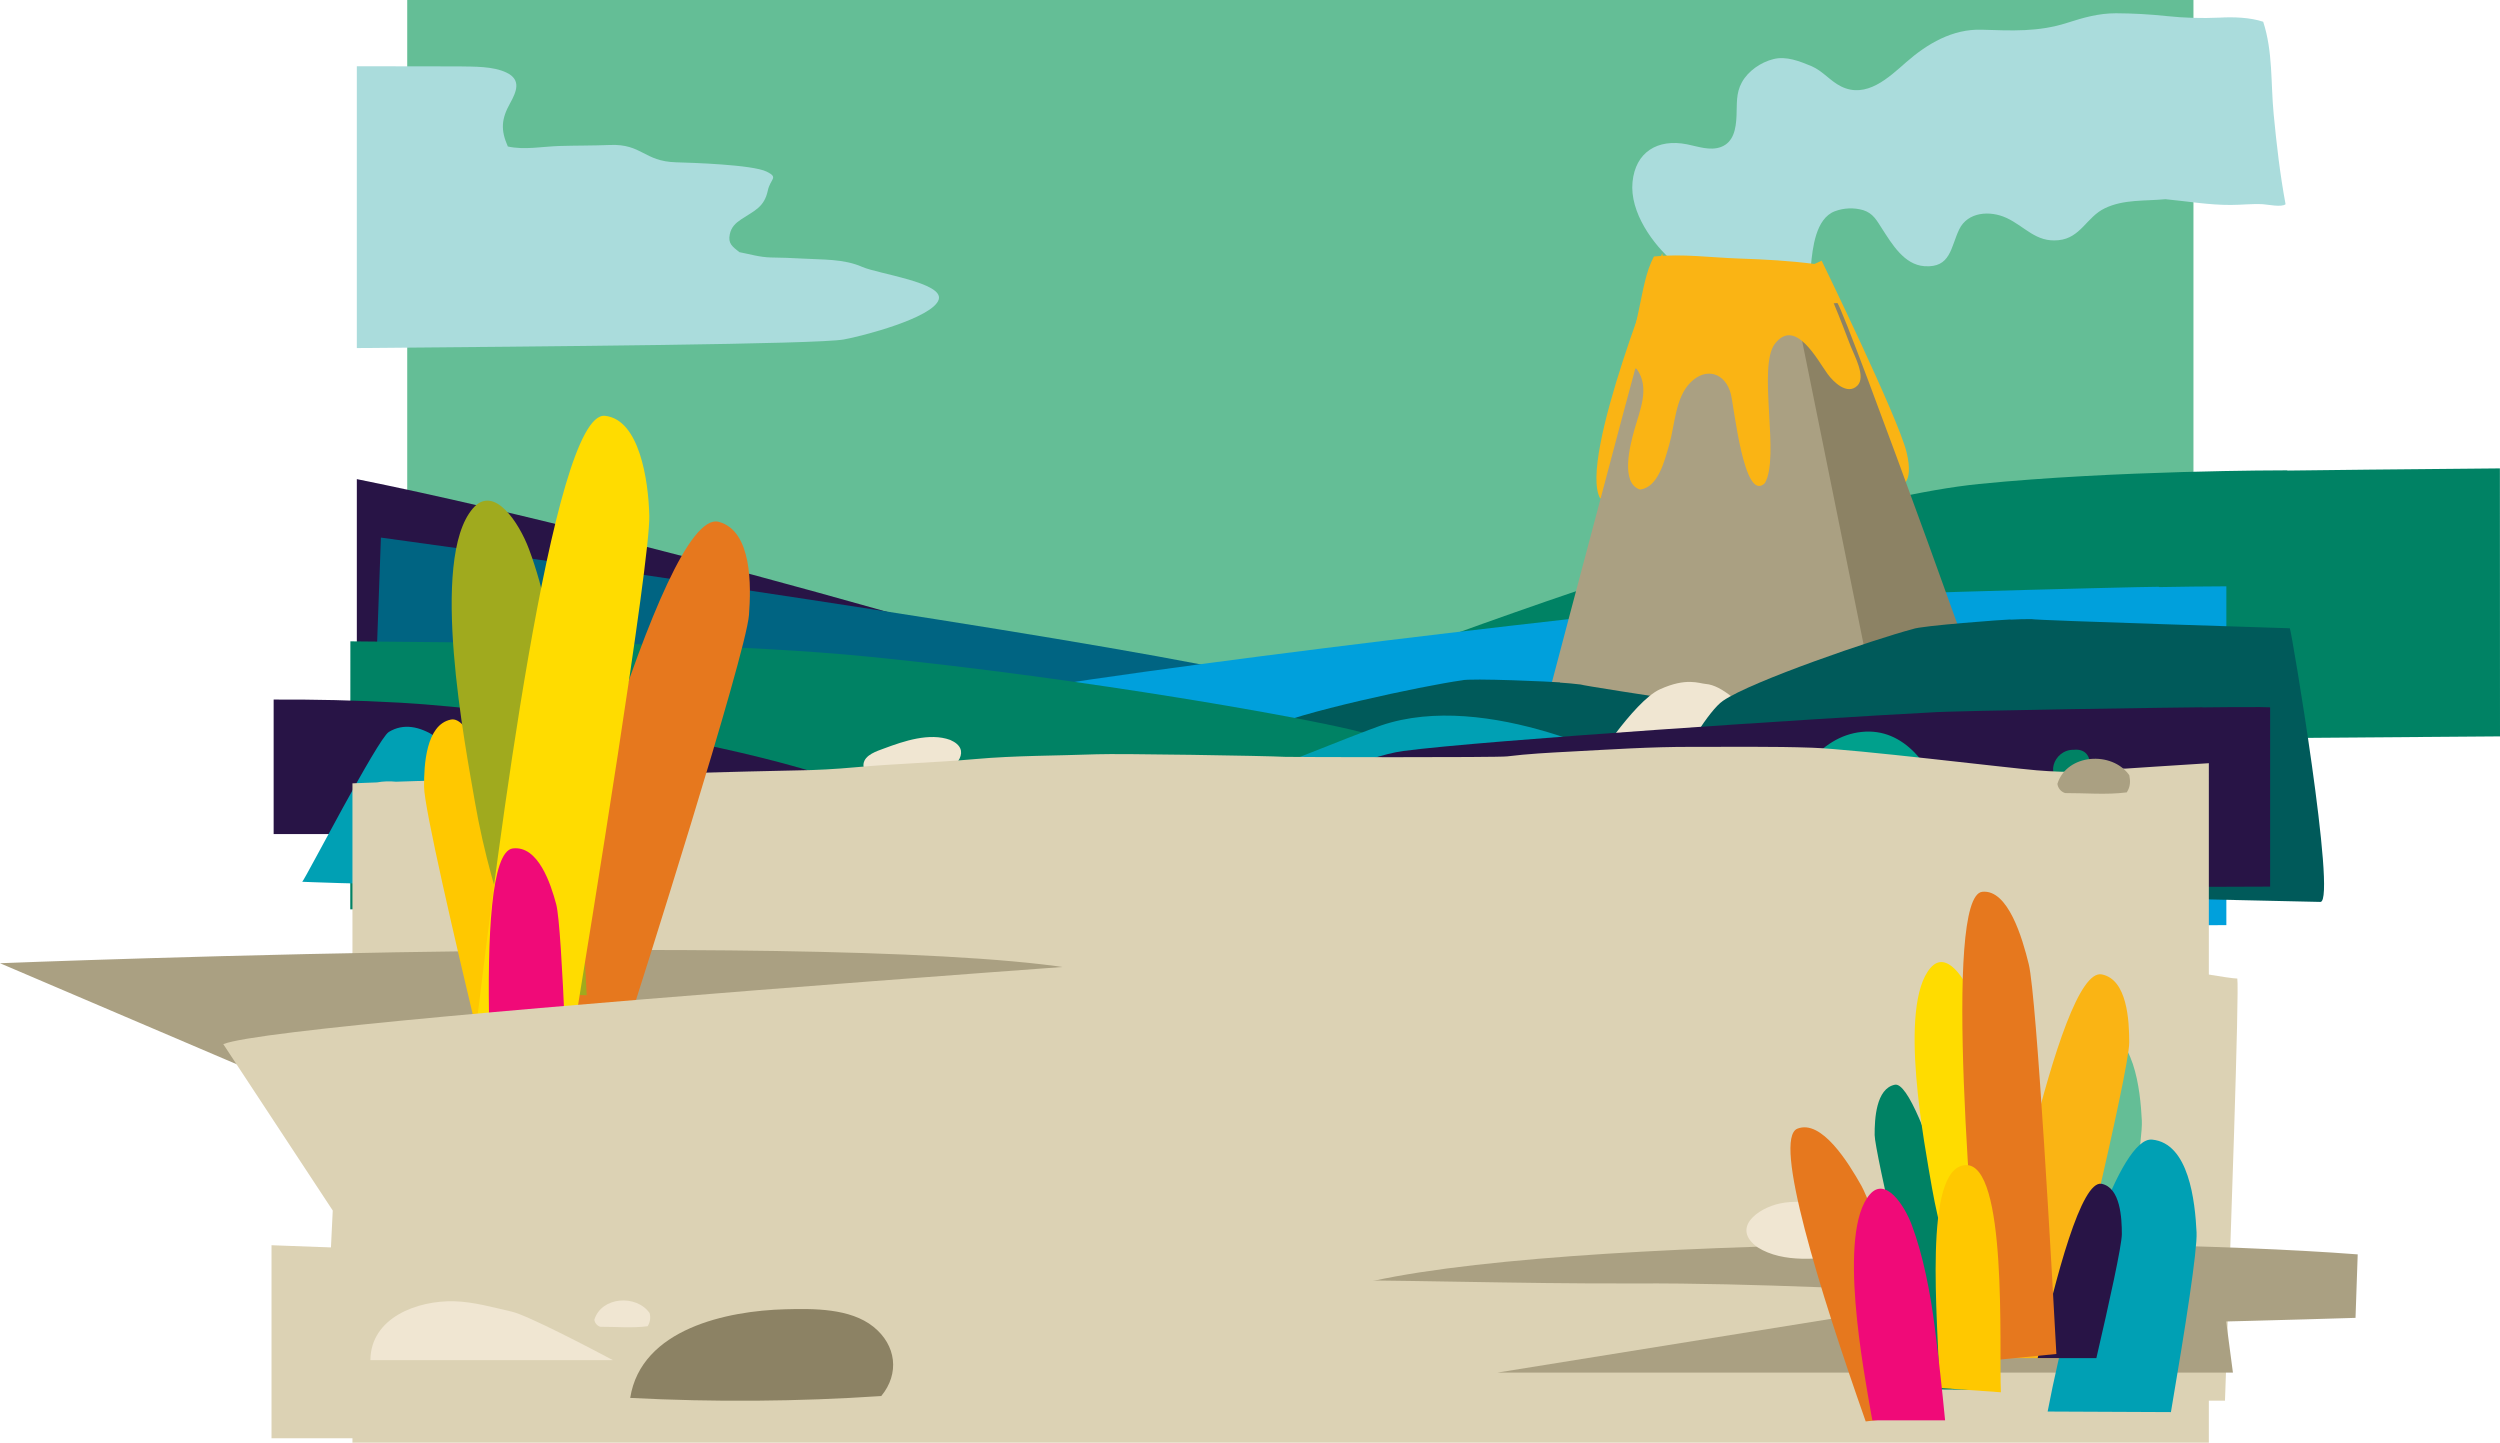 <svg version="1.1" xmlns="http://www.w3.org/2000/svg" xmlns:xlink="http://www.w3.org/1999/xlink" width="674.134" height="389.014" viewBox="0,0,674.134,389.014"><g transform="translate(111,5)"><g data-paper-data="{&quot;isPaintingLayer&quot;:true}" fill-rule="nonzero" stroke="none" stroke-width="1" stroke-linecap="butt" stroke-linejoin="miter" stroke-miterlimit="10" stroke-dasharray="" stroke-dashoffset="0" style="mix-blend-mode: normal"><path d="M-1.191,278.939v-283.939h481.663v283.939z" fill="#64be96"/><path d="M563.134,193.568l-359.499,2.727c16.346,-7.881 160.789,-64.934 219.005,-70.784c36.747,-3.684 81.894,-3.684 83.104,-3.684l0.1,0.065c3.542,-0.089 35.814,-0.39 57.26,-0.59z" fill="#008264"/><path d="M214.851,186.26l-229.631,-1.334v-60.731c87.897,17.792 212.512,55.749 229.631,62.065z" fill="#281446"/><path d="M262.017,185.818l-15.419,30.643l-257.836,5.218l2.952,-81.717c70.896,9.64 203.686,29.415 237.812,37.75c5.395,1.316 25.466,6.305 32.491,8.105z" fill="#006482"/><path d="M489.345,244.459l-480.984,3.194c25.035,-10.555 100.264,-54.492 132.843,-62.248c32.579,-7.757 174.59,-24.445 217.683,-28.364c8.855,-1.358 107.436,-3.837 112.224,-3.813c0.054,0.022 0.105,0.05 0.153,0.083c6.021,-0.114 12.048,-0.183 18.081,-0.207z" fill="#00a0dc"/><path d="M375.734,120.464l-6.735,-50.052l11.216,-5.118c0,0 20.637,42.378 22.88,51.581c2.243,9.203 -2.019,9.203 -2.019,9.203z" fill="#fab414"/><path d="M341.614,88.363l-10.773,35.242l-10.325,5.838c-6.086,-10.549 16.712,-66.191 16.712,-66.191z" fill="#fab414"/><path d="M363.904,78.116l20.56,-1.411c2.296,2.851 46.912,125.583 46.912,129.278l-67.472,15.047z" fill="#8c8264"/><path d="M400.799,214.595l-108.617,22.432c0.136,-0.555 39.787,-151.314 41.705,-156.834l37.986,-8.453z" fill="#aaa082"/><path d="M505.313,50.064c-1.051,0.897 -4.864,0.077 -6.151,0c-2.857,-0.159 -5.738,0.201 -8.607,0.201c-5.844,0.041 -11.824,-1.004 -17.65,-1.553c-5.46,0.537 -11.234,-0.012 -16.328,2.444c-4.947,2.379 -6.493,8.022 -12.485,8.613c-6.122,0.638 -9.032,-3.684 -14.038,-6.009c-4.362,-2.019 -10.425,-1.706 -12.745,3.093c-2.32,4.799 -2.249,10.437 -9.404,9.923c-5.437,-0.39 -8.737,-5.992 -11.381,-10.077c-1.476,-2.284 -2.414,-4.168 -5.088,-5.029c-2.523,-0.728 -5.214,-0.624 -7.674,0.295c-5.189,1.983 -5.986,9.964 -6.446,14.687l-36.888,-0.885c-5.744,-4.835 -12.001,-13.595 -11.216,-21.67c0.785,-8.075 6.735,-11.753 14.693,-10.183c2.904,0.573 6.181,1.812 9.132,0.732c3.518,-1.305 4.073,-5.065 4.221,-8.388c0.148,-3.217 -0.189,-6.092 1.434,-9.044c1.694,-3.081 5.13,-5.437 8.506,-6.275c3.495,-0.891 7.101,0.59 10.289,1.901c3.058,1.322 5.035,4.008 7.951,5.454c6.836,3.406 12.869,-2.397 17.538,-6.493c5.714,-5.006 12.532,-9.049 20.413,-8.79c8.105,0.254 15.265,0.643 23.028,-1.854c4.457,-1.429 8.471,-2.58 13.193,-2.58c4.535,0.022 9.067,0.272 13.577,0.75c4.762,0.507 9.555,0.65 14.339,0.425c3.748,-0.213 8.182,-0.071 11.753,1.11c2.633,8.081 2.019,16.487 2.822,24.893c0.779,8.146 1.706,16.245 3.211,24.309z" fill="#aadcdc"/><path d="M331.242,127.011c-5.401,-1.73 -2.633,-12.131 -1.576,-15.938c1.535,-5.513 4.321,-11.511 0.685,-16.582l-2.774,-1.004c-0.047,-2.745 1.21,-5.513 1.836,-8.146c0.59,-2.361 1.063,-4.776 1.588,-7.16c1.009,-4.634 1.771,-9.84 3.985,-14.02c7.727,-0.791 15.307,0.295 23.022,0.555c6.765,0.224 13.66,0.59 20.372,1.488c3.967,7.084 6.753,14.587 9.675,22.184c0.956,2.485 4.221,8.264 1.771,10.626c-2.745,2.645 -6.493,-1.068 -8.016,-3.188c-2.757,-3.772 -8.713,-15.301 -14.215,-8.111c-4.722,6.192 1.47,30.669 -2.715,37.581c-5.626,5.496 -8.264,-20.675 -9.156,-24.087c-1.476,-5.626 -6.588,-7.29 -10.797,-3.158c-4.209,4.132 -4.25,11.452 -5.856,17.007c-1.234,4.197 -2.922,11.358 -7.828,11.954z" fill="#fab414"/><path d="M213.499,212.252c6.328,-9.604 12.686,-18.607 16.588,-20.661c8.217,-4.339 42.703,-11.682 53.081,-13.128c2.161,-0.673 25.372,0.407 26.481,0.543c0.004,0.019 0.004,0.04 0,0.059c1.865,0.112 3.725,0.295 5.578,0.514c0.874,0.472 67.933,10.543 68.913,10.72c0.13,0.094 1.009,9.681 1.901,21.936z" fill="#005a5a"/><path d="M-16.521,167.937c21.446,0.201 53.718,0.502 57.26,0.59l0.1,-0.065c1.21,0 46.357,0 83.104,3.684c58.216,5.85 119.243,16.783 132.265,20.33c21.275,5.791 70.394,42.573 86.74,50.454l-359.499,-2.727z" fill="#008264"/><path d="M142.131,75.771c-1.57,4.959 -20.82,9.924 -25.626,10.774c-7.32,1.293 -79.338,1.865 -131.285,2.314v-75.996c14.616,0.012 26.906,0.041 27.573,0.041c4.008,0.083 9.114,-0.089 12.804,1.682c3.99,1.924 2.715,5.071 0.974,8.211c-2.403,4.303 -2.597,7.249 -0.632,11.706c4.48,0.992 9.386,0 13.925,-0.136c4.539,-0.136 9.073,-0.083 13.613,-0.272c8.619,-0.348 9.178,4.425 17.773,4.667c4.173,0.118 20.722,0.626 24.524,2.538c3.264,1.629 0.961,1.826 0.264,5.108c-0.962,4.492 -3.624,5.39 -7.196,7.751c-1.541,1.027 -2.662,2.125 -3.052,4.008c-0.537,2.562 0.75,3.341 2.58,4.829c2.904,0.555 5.537,1.375 8.524,1.434c2.828,0.053 5.626,0.118 8.447,0.295c5.36,0.331 11.151,0.024 16.18,2.255c4.256,1.883 22.007,4.219 20.608,8.788z" fill="#aadcdc"/><path d="M337.087,205.44c-2.119,4.646 -117.513,1.954 -117.513,1.954c1.924,-1.234 36.552,-14.976 41.865,-16.783c28.429,-9.634 66.823,9.746 75.648,14.829z" fill="#00a0b4"/><path d="M317.848,202.494c0,0 11.594,-18.37 18.76,-21.623c7.166,-3.253 10.484,-1.582 12.397,-1.434c8.506,0.643 21.841,20.33 22.668,21.883c-2.302,2.025 -53.824,1.175 -53.824,1.175z" fill="#f0e6d2"/><path d="M514.728,238.208l-192.323,-4.292c5.879,-7.196 23.559,-44.663 31.216,-49.946c7.656,-5.283 41.021,-16.664 51.15,-19.333c2.072,-0.921 25.242,-2.597 26.363,-2.597c0.014,0.016 0.026,0.034 0.035,0.053c1.865,-0.112 3.731,-0.148 5.596,-0.148c0.927,0.36 68.706,2.408 69.698,2.473c0.372,0.236 12.721,73.576 8.264,73.789z" fill="#005a5a"/><path d="M-37.211,219.908v-36.269c10.531,-0.053 22.101,0.165 34.238,0.85c29.616,1.676 121.81,13.087 147.477,35.419z" fill="#281446"/><path d="M35.987,230.823c-1.181,4.646 -65.483,1.954 -65.483,1.954c1.068,-1.234 20.378,-38.589 23.329,-40.395c15.844,-9.634 37.237,33.358 42.154,38.441z" fill="#00a0b4"/><path d="M501.151,234.076l-320.42,1.181c16.346,-3.867 65.465,-34.917 86.74,-37.756c21.275,-2.839 113.971,-8.949 142.117,-10.384c5.75,-0.496 70.129,-1.399 73.252,-1.399l0.1,0.035c5.171,-0.083 10.36,-0.083 15.549,-0.083c0.218,0.018 1.151,0.035 2.662,0.065z" fill="#281446"/><path d="M420.869,235.705l-58.754,3.483c0,0 5.738,-44.427 28.884,-46.823c23.146,-2.391 28.347,41.493 29.87,43.341z" fill="#00a08c"/><path d="M448.242,197.181c6.972,-0.714 4.9,10.927 -1.972,9.345c-6.322,-1.452 -3.636,-9.492 1.972,-9.345z" fill="#008264"/><path d="M145.23,194.525c5.986,2.603 1.629,7.562 -2.491,9.392c-4.929,2.184 -10.75,1.417 -15.903,0.549c-1.806,-0.301 -5.313,-1.009 -4.988,-3.477c0.325,-2.467 3.66,-3.459 5.602,-4.185c5.295,-1.972 12.19,-4.315 17.78,-2.279z" fill="#f0e6d2"/><path d="M484.623,384.014h-500.583v-177.784l6.629,-0.254c1.683,-0.302 3.4,-0.363 5.1,-0.183c16.127,-0.567 35.838,-1.157 53.996,-1.665c0.024,-0.118 0.071,-0.23 0.071,-0.348c4.103,0.065 8.111,-0.041 12.202,-0.313c0.035,0.106 0.035,0.213 0.035,0.325c22.296,-0.608 40.005,-1.051 41.776,-1.051c5.254,-0.059 10.578,-0.366 15.809,-0.844c10.761,-0.98 21.582,-1.257 32.337,-2.214c10.85,-0.968 21.871,-0.885 32.786,-1.293c5.921,-0.224 45.59,0.407 50.814,0.697c1.316,0.077 57.177,0.207 59.792,-0.124c5.59,-0.691 11.216,-0.986 16.836,-1.281c11.062,-0.584 21.965,-1.322 33.057,-1.287c10.809,0.035 21.582,-0.159 32.396,0.23c11.665,0.425 52.307,5.401 60.519,6.092c4.177,0.354 8.37,0.496 12.562,0.425c3.884,-0.065 7.574,-0.891 11.487,-0.891c0.024,0.018 13.353,-0.915 22.379,-1.452z" fill="#dcd2b4"/><path d="M-111,254.736c0,0 252.653,-10.035 299.287,3.542c46.634,13.577 -202.476,37.78 -202.476,37.78z" fill="#aaa082"/><path d="M123.353,325.91c-12.237,1.93 -73.027,4.421 -83.824,3.867c3.695,-7.013 25.224,-14.758 38.606,-16.529c7.513,-1.016 15.149,-0.64 22.526,1.11c4.356,1.045 23.282,8.766 22.692,11.552z" fill="#008264"/><path d="M31.575,270.484c4.705,-18.608 35.787,-138.98 51.263,-134.765c9.03,2.464 8.708,17.359 8.126,25.112c-0.804,10.684 -29.921,102.186 -32.89,111.5z" fill="#e6781e"/><path d="M17.398,272.446c-5.513,-23.117 -14.049,-59.698 -14.049,-65.335c-0.03,-5.738 0.496,-16.718 7.255,-18.081c9.079,-1.8 21.251,52.721 27.349,83.417z" fill="#ffc800"/><path d="M47.203,263.373c-8.477,-0.236 -15.437,-0.283 -19.935,-13.548c-3.955,-11.653 -7.898,-25.135 -10.206,-38.589c-2.58,-15.053 -12.397,-65.448 -0.531,-79.161c5.679,-6.582 12.467,3.943 15.1,10.968c4.055,10.82 6.682,24.138 8.335,37.337c3.312,26.505 5.95,55.312 7.237,82.992z" fill="#a0aa1e"/><path d="M17.629,270.096c5.253,-43.247 20.292,-164.498 34.508,-162.968c9.281,0.987 11.717,17.326 11.949,26.958c0.293,12.207 -16.155,113.286 -20.366,139.068z" fill="#ffdc00"/><path d="M20.934,272.446c-0.561,-24.793 0.502,-47.974 6.358,-48.665c6.854,-0.809 10.224,9.569 11.694,15.077c0.844,3.176 1.671,17.485 2.361,33.589z" fill="#f00a78"/><path d="M-21.273,321.424l-29.515,-44.864c16.865,-7.084 336.034,-28.447 338.395,-28.925c2.58,-0.519 5.165,-1.116 7.78,-1.446c5.59,-0.691 11.216,-0.986 16.836,-1.281c11.062,-0.584 21.965,-1.322 33.057,-1.287c10.809,0.035 21.582,-0.159 32.396,0.23c11.665,0.425 52.307,5.401 60.519,6.092c4.185,0.354 50.359,8.925 54.102,8.925c0.537,3.388 -1.741,69.113 -3.323,113.824h-512.755z" fill="#dcd2b4"/><path d="M328.279,356.429c-0.177,-0.449 -0.289,-0.72 -0.443,-1.116l-5.732,-0.218c-7.515,-3.996 0.549,-10.035 6.493,-13.276c8.223,-4.439 18.158,-5.183 30.159,-5.803c11.558,-0.59 23.063,-0.183 30.549,4.339c7.674,4.616 9.976,10.567 3.902,15.773c-2.166,-0.213 -4.132,0.455 -6.222,0c-9.303,0.903 -19.15,0.401 -28.589,0.496c-10.029,0.13 -20.088,-0.059 -30.118,-0.195z" fill="#00a08c"/><path d="M524.764,333.248l-0.59,17.119c0,0 -315.816,10.035 -278.626,-5.903c37.19,-15.938 209.56,-16.529 279.217,-11.216z" fill="#aaa082"/><path d="M483.442,347.149v35.684h-521.226v-52.054c20.938,0.744 218.651,8.217 223.964,8.471c15.649,0.756 31.576,1.021 47.225,0.927c32.207,-0.183 64.521,1.051 96.705,0.909c32.479,-0.148 65.341,1.854 97.932,2.845c6.995,0.213 29.604,1.564 55.401,3.217z" fill="#dcd2b4"/><path d="M486.984,333.838l4.132,31.286h-198.344z" fill="#aaa082"/><path d="M362.966,331.359c-7.255,-5.189 0,-10.572 6.009,-11.842c7.208,-1.511 14.758,1.181 21.405,3.802c2.326,0.921 6.777,2.857 5.667,6.068c-1.11,3.211 -5.903,3.577 -8.678,3.996c-7.633,1.139 -17.52,2.302 -24.403,-2.025z" fill="#f0e6d2"/><path d="M426.394,345.52c6.794,-35.43 19.616,-74.137 28.152,-73.328c9.988,0.945 11.605,16.747 12.007,25.011c0.23,4.787 -2.969,25.366 -6.913,48.47z" fill="#64be96"/><path d="M441.152,375.626c6.794,-35.43 19.616,-74.137 28.152,-73.328c9.988,0.945 11.605,16.747 12.007,25.011c0.23,4.787 -2.969,25.366 -6.913,48.47z" fill="#00a0b4"/><path d="M424.441,361.228c2.556,-14.173 19.516,-105.837 31.322,-103.475c6.883,1.37 7.391,12.532 7.391,18.359c-0.047,8.034 -17.025,77.998 -18.795,85.117z" fill="#fab414"/><path d="M409.653,369.658c-4.132,-17.331 -15.124,-64.261 -15.147,-68.582c-0.024,-4.321 0.372,-12.562 5.454,-13.577c6.794,-1.352 22.993,59.267 27.573,82.289z" fill="#008264"/><path d="M438.472,361.211c4.9,-22.196 11.812,-48.063 17.237,-46.989c5.083,1.033 5.454,9.274 5.454,13.577c-0.012,3.087 -3.424,18.559 -6.871,33.429z" fill="#281446"/><path d="M432.599,354.428c-6.358,-0.177 -11.576,-0.213 -14.953,-10.159c-2.952,-8.737 -5.903,-18.849 -7.674,-28.925c-1.936,-11.287 -9.274,-49.072 -0.401,-59.356c4.262,-4.935 9.351,2.952 11.322,8.223c3.04,8.117 5.012,18.099 6.251,27.998c2.521,19.864 4.498,41.463 5.454,62.219z" fill="#ffdc00"/><path d="M423.905,362.036c-3.104,-32.52 -11.034,-125.396 -0.377,-126.561c6.951,-0.735 10.816,12.494 12.531,19.513c2.174,8.883 6.399,85.554 7.45,105.115z" fill="#e6781e"/><path d="M392.095,378.298c-12.517,-35.55 -25.149,-76.26 -18.428,-78.943c6.499,-2.597 13.756,9.123 17.286,15.425c2.763,4.933 13.212,34.616 22.267,60.953z" fill="#e6781e"/><path d="M412.015,369.256c-0.419,-18.601 -4.557,-59.267 6.924,-60.082c11.482,-0.815 9.085,49.191 9.604,61.262z" fill="#ffc800"/><path d="M393.597,376.458c-1.936,-11.293 -9.256,-49.078 -0.401,-59.362c4.238,-4.935 9.351,2.957 11.322,8.229c3.04,8.111 5.012,18.099 6.251,27.992c1.009,8.005 1.924,16.293 2.733,24.687h-19.616c-0.094,-0.519 -0.171,-1.033 -0.289,-1.547z" fill="#f00a78"/><path d="M-11.125,361.771c0.106,-11.476 12.65,-16.145 22.632,-15.879c5.189,0.142 10.395,1.647 15.437,2.78c4.256,0.956 21.481,9.988 27.343,13.099z" fill="#f0e6d2"/><path d="M58.938,371.948c2.952,-18.689 26.281,-23.494 41.77,-23.896c7.633,-0.201 17.532,-0.319 23.825,4.722c6.163,4.959 7.084,12.627 2.102,18.672c-22.536,1.508 -45.141,1.675 -67.697,0.502z" fill="#8c8264"/><path d="M64.174,349.08c0.327,1.203 0.134,2.488 -0.531,3.542c-4.262,0.555 -8.63,0.124 -12.78,0.148c-0.857,-0.271 -1.479,-1.015 -1.594,-1.907c1.93,-6.263 11.328,-6.871 14.905,-1.783z" fill="#f0e6d2"/><path d="M463.177,204.041c0.301,1.582 0.348,3.028 -0.691,4.628c-5.537,0.714 -11.216,0.159 -16.623,0.189c-1.116,-0.355 -1.927,-1.324 -2.078,-2.485c2.515,-8.158 14.746,-8.955 19.392,-2.332z" fill="#aaa082"/></g></g></svg>